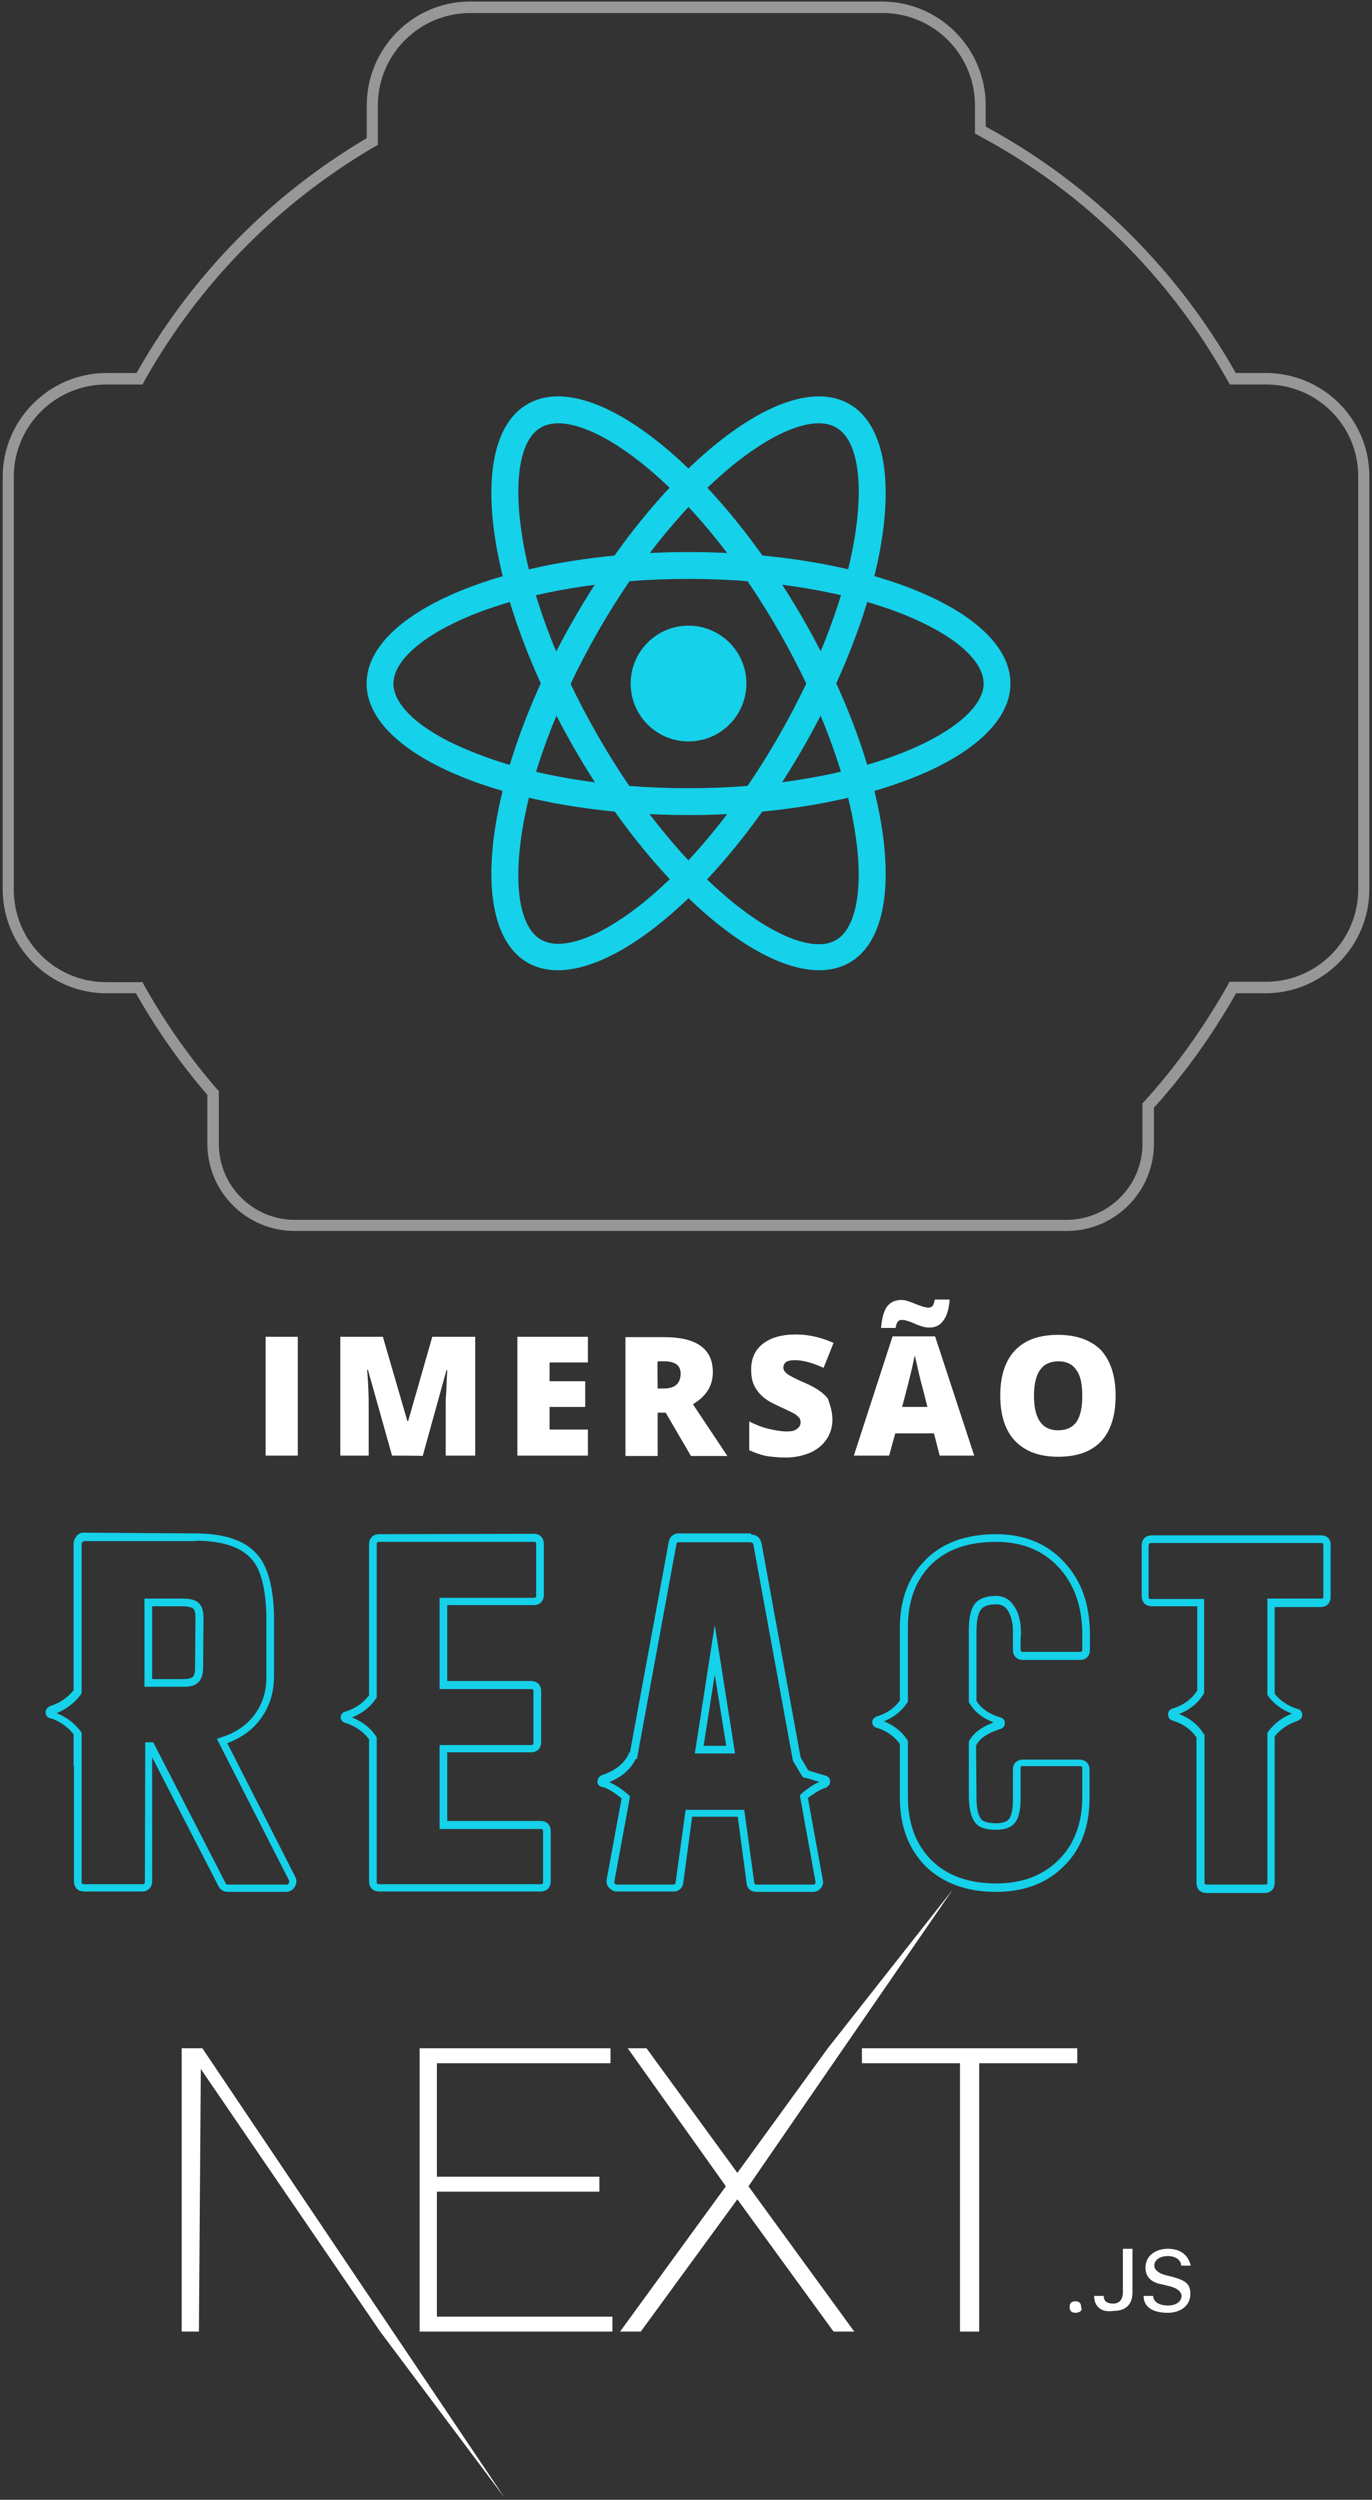 <?xml version="1.0" encoding="UTF-8"?>
<svg width="308px" height="561px" viewBox="0 0 308 561" version="1.1" xmlns="http://www.w3.org/2000/svg" xmlns:xlink="http://www.w3.org/1999/xlink">
    <rect x="0" y="0" width="308" height="561" fill="#333333" stroke="none"/>
    <!-- Generator: Sketch 63.1 (92452) - https://sketch.com -->
    <title>logo-imersa-o-react-nextjs</title>
    <desc>Created with Sketch.</desc>
    <g id="Page-1" stroke="none" stroke-width="1" fill="none" fill-rule="evenodd">
        <g id="Imersao-react-2-vers-03" transform="translate(-883, -163)" fill-rule="nonzero">
            <g id="logo-imersa-o-react-nextjs" transform="translate(883, 163)">
                <g id="Group">
                    <path d="M105.563,0.344 L105.219,0.344 C92.572,0.516 82.334,10.926 82.334,23.659 L82.334,30.972 L82.248,31.058 C60.998,43.619 43.447,61.428 31.144,82.85 L30.628,83.711 L23.917,83.711 C11.098,83.711 0.602,94.207 0.602,107.026 L0.602,199.598 L0.602,199.942 C0.86,212.675 11.184,222.913 23.917,222.913 L30.542,222.913 L30.714,223.257 C35.188,231.086 40.35,238.485 46.114,245.196 L46.544,245.712 L46.544,256.638 C46.544,267.478 55.32,276.254 66.16,276.254 L239.775,276.254 C250.444,276.082 259.047,267.392 259.047,256.638 L259.047,248.551 L259.477,248.121 C266.188,240.636 272.124,232.291 277.286,223.257 L277.458,222.913 L284.083,222.913 C296.902,222.913 307.398,212.417 307.398,199.598 L307.398,106.682 C307.312,94.035 296.988,83.711 284.169,83.711 L277.458,83.711 L277.372,83.625 C264.209,60.396 245.109,41.468 221.88,28.735 L221.278,28.391 L221.278,23.659 C221.278,10.84 210.868,0.344 197.963,0.344 C198.049,0.344 105.563,0.344 105.563,0.344 Z M105.563,2.925 L198.135,2.925 C209.578,2.925 218.869,12.217 218.869,23.659 L218.869,29.94 L220.074,30.628 C243.303,43.103 262.316,61.858 275.307,84.915 L276.082,86.292 L284.255,86.292 C295.611,86.292 304.817,95.411 304.903,106.682 L304.903,199.598 C304.903,211.04 295.611,220.332 284.169,220.332 L275.996,220.332 L275.651,221.02 C270.231,230.57 264.037,239.345 256.81,247.26 L256.466,247.604 L256.466,256.724 C256.466,266.102 248.809,273.759 239.431,273.759 L66.16,273.759 C56.782,273.759 49.125,266.102 49.125,256.724 L49.125,244.851 L48.781,244.507 C42.587,237.366 37.08,229.537 32.349,221.106 L32.004,220.418 L23.831,220.418 C12.389,220.418 3.097,211.126 3.097,199.684 L3.097,107.026 C3.097,95.583 12.389,86.292 23.831,86.292 L32.004,86.292 L32.349,85.603 C44.565,63.837 62.116,45.942 83.453,33.295 L84.829,32.521 L84.829,23.659 C84.829,12.217 94.121,2.925 105.563,2.925 Z" id="Shape" fill="#979797"></path>
                    <g transform="translate(81.868, 88.107)" fill="#15D1EA">
                        <circle id="Oval" transform="translate(72.698, 65.294) rotate(-3.674) translate(-72.698, -65.294) " cx="72.698" cy="65.294" r="12.99"></circle>
                        <path d="M72.698,35.79 C32.779,35.79 0.43,49.039 0.43,65.299 C0.43,81.56 32.779,94.809 72.698,94.809 C112.618,94.809 144.966,81.56 144.966,65.299 C144.966,48.953 112.618,35.79 72.698,35.79 L72.698,35.79 Z M121.479,80.527 C108.574,85.775 91.196,88.787 72.698,88.787 C54.201,88.787 36.822,85.861 23.917,80.527 C12.905,76.14 6.453,70.375 6.453,65.299 C6.453,60.223 12.991,54.459 23.917,49.985 C36.822,44.737 54.201,41.812 72.698,41.812 C91.196,41.812 108.574,44.737 121.479,49.985 C132.406,54.459 138.944,60.137 138.944,65.299 C138.944,70.375 132.406,76.054 121.479,80.527 L121.479,80.527 Z" id="Shape"></path>
                        <path d="M47.146,50.502 C27.187,85.087 22.455,119.759 36.564,127.932 C50.674,136.019 78.291,114.597 98.25,80.011 C118.21,45.426 122.942,10.754 108.832,2.581 C94.723,-5.592 67.106,15.916 47.146,50.502 L47.146,50.502 Z M110.295,30.542 C108.402,44.393 102.208,60.912 93.002,77 C83.797,93.088 72.526,106.682 61.514,115.285 C52.222,122.512 44.049,125.351 39.575,122.77 C35.102,120.189 33.467,111.758 35.102,100.057 C36.994,86.206 43.189,69.687 52.394,53.599 C61.6,37.511 72.87,23.917 83.883,15.314 C93.174,8.087 101.347,5.248 105.821,7.829 C110.295,10.324 111.93,18.841 110.295,30.542 L110.295,30.542 Z" id="Shape"></path>
                        <path d="M36.564,2.581 C22.455,10.668 27.187,45.426 47.146,80.011 C67.106,114.597 94.723,136.019 108.832,127.932 C122.942,119.845 118.21,85.087 98.25,50.502 C78.204,15.916 50.674,-5.592 36.564,2.581 Z M39.575,7.829 C44.049,5.248 52.222,8.087 61.514,15.314 C72.526,23.917 83.797,37.511 93.002,53.599 C102.208,69.687 108.402,86.206 110.295,100.057 C111.93,111.758 110.209,120.275 105.821,122.856 C101.347,125.437 93.174,122.598 83.883,115.371 C72.87,106.768 61.6,93.174 52.394,77.086 C43.103,60.998 36.994,44.479 35.102,30.542 C33.467,18.841 35.102,10.324 39.575,7.829 Z" id="Shape"></path>
                    </g>
                    <g transform="translate(9.464, 291.654)" id="Shape">
                        <path d="M34.327,52.48 C40.866,52.48 45.598,54.029 48.265,57.212 L48.437,57.384 C50.674,60.051 51.878,64.525 52.05,70.634 L52.05,70.892 C52.05,71.494 52.05,72.87 52.05,75.107 L52.05,82.592 L52.05,84.399 C52.05,88.442 50.932,91.712 48.695,94.551 C47.06,96.616 44.909,98.164 42.242,99.283 L41.812,99.455 L41.554,99.541 L56.782,129.48 C57.126,130.083 57.212,130.771 56.868,131.459 L56.782,131.631 L56.696,131.803 C56.266,132.492 55.664,132.836 54.975,132.922 L54.803,132.922 L41.64,132.922 C40.78,132.922 40.092,132.492 39.661,131.803 L39.575,131.631 L24.692,102.724 L24.692,130.513 C24.692,131.803 23.917,132.664 22.713,132.836 L22.541,132.836 L22.369,132.836 L9.464,132.836 C8.087,132.836 7.227,132.061 7.141,130.685 L7.141,130.513 L7.141,104.617 L7.055,104.789 L7.055,97.648 L7.055,97.562 C5.85,96.013 4.302,94.895 2.409,94.121 L2.065,94.035 L1.721,93.949 C1.118,93.777 0.774,93.26 0.774,92.658 C0.774,92.056 1.032,91.712 1.463,91.454 L1.549,91.368 L1.635,91.282 C3.872,90.593 5.678,89.389 7.055,87.668 L7.055,87.582 L7.055,54.803 C7.055,54.201 7.227,53.771 7.571,53.341 L7.657,53.169 L7.743,52.997 C8.173,52.566 8.689,52.308 9.206,52.308 L9.378,52.308 L34.327,52.48 L34.327,52.48 Z M34.327,54.201 L9.464,54.201 C9.292,54.201 9.206,54.287 9.034,54.459 C8.861,54.631 8.861,54.717 8.861,54.889 L8.861,54.975 L8.861,88.356 L8.689,88.615 C7.399,90.421 5.678,91.712 3.613,92.658 L3.183,92.83 L3.269,92.83 C5.248,93.604 6.969,94.809 8.259,96.444 L8.517,96.702 L8.689,96.96 L8.861,97.218 L8.861,98.594 L8.861,98.68 L8.861,98.853 L8.861,130.599 C8.861,131.029 8.947,131.201 9.378,131.201 L9.464,131.201 L22.455,131.201 C22.885,131.201 23.057,131.115 23.057,130.685 L23.057,130.599 L23.143,99.369 L24.95,99.369 L41.21,131.029 C41.296,131.201 41.382,131.287 41.64,131.287 L41.726,131.287 L54.889,131.287 C55.061,131.287 55.234,131.201 55.32,131.029 C55.492,130.771 55.492,130.599 55.406,130.427 L55.406,130.341 L39.231,98.594 L40.178,98.25 C43.189,97.304 45.598,95.755 47.404,93.518 C49.297,91.109 50.33,88.27 50.33,84.829 L50.33,84.485 L50.33,82.592 L50.33,76.14 C50.33,72.956 50.33,71.15 50.33,70.72 C50.158,65.041 49.211,60.998 47.318,58.589 L47.146,58.417 C44.909,55.664 40.78,54.201 34.844,54.115 L34.327,54.201 L34.327,54.201 Z M31.746,67.106 C33.381,67.106 34.585,67.45 35.274,68.225 C35.876,68.827 36.134,69.773 36.22,71.064 L36.22,71.322 L36.134,82.592 C36.134,83.969 35.79,85.173 35.102,85.861 C34.413,86.55 33.381,86.894 32.004,86.894 L31.746,86.894 L22.971,86.894 L22.971,67.106 C22.971,67.106 31.746,67.106 31.746,67.106 Z M31.746,68.827 L24.692,68.827 L24.692,85.173 L31.66,85.173 C32.779,85.173 33.467,85.001 33.811,84.657 C34.155,84.313 34.327,83.711 34.327,82.85 L34.413,71.322 C34.413,70.289 34.241,69.687 33.983,69.429 C33.725,69.085 32.951,68.913 31.918,68.827 C32.004,68.827 31.746,68.827 31.746,68.827 Z M75.709,52.653 L75.537,52.653 C74.161,52.739 73.387,53.599 73.387,54.975 L73.387,88.701 L73.559,88.528 C72.354,90.335 70.547,91.626 68.311,92.4 L67.966,92.486 C67.45,92.658 67.02,93.088 67.02,93.777 C67.02,94.379 67.45,94.809 67.966,94.981 L68.311,95.067 C70.461,95.841 72.182,97.046 73.387,98.68 L73.387,98.68 L73.387,130.513 C73.387,131.975 74.247,132.836 75.709,132.836 L111.844,132.836 C113.306,132.836 114.166,131.975 114.166,130.513 L114.166,119.328 L114.166,119.156 C114.08,117.78 113.22,117.006 111.844,117.006 L90.937,117.006 L90.937,101.606 L109.693,101.606 C111.155,101.606 112.016,100.745 112.016,99.283 L112.016,87.926 L112.016,87.754 C111.93,86.378 111.069,85.603 109.693,85.603 L90.937,85.603 L90.937,68.569 L110.295,68.569 C111.758,68.569 112.618,67.708 112.618,66.246 L112.618,54.889 C112.618,53.427 111.758,52.566 110.295,52.566 L75.709,52.653 L75.709,52.653 Z M75.709,54.373 L110.295,54.373 C110.811,54.373 110.897,54.459 110.897,54.889 L110.897,66.332 C110.897,66.848 110.811,66.934 110.295,66.934 L89.217,66.934 L89.217,87.41 L109.693,87.41 C110.209,87.41 110.295,87.496 110.295,88.012 L110.295,99.369 C110.295,99.885 110.209,99.971 109.693,99.971 L89.217,99.971 L89.217,118.812 L111.844,118.812 C112.36,118.812 112.446,118.898 112.446,119.415 L112.446,130.599 C112.446,131.115 112.36,131.201 111.93,131.201 L75.709,131.201 C75.193,131.201 75.107,131.115 75.107,130.685 L75.107,98.25 L74.935,97.992 L74.763,97.734 C73.559,96.013 71.838,94.723 69.773,93.863 L69.515,93.777 L69.773,93.691 C72.01,92.744 73.731,91.368 74.935,89.561 L75.107,89.303 L75.107,54.975 C75.107,54.545 75.193,54.373 75.709,54.373 L75.709,54.373 Z M159.162,52.739 C160.28,52.739 161.141,53.341 161.399,54.459 L161.485,54.631 L170.26,102.724 L171.981,105.649 L172.755,105.907 L173.358,106.079 C174.132,106.337 174.992,106.596 175.939,106.854 C176.541,107.026 176.885,107.542 176.885,108.144 C176.885,108.746 176.627,109.091 176.197,109.349 L176.111,109.435 L176.025,109.521 C174.82,109.865 173.702,110.553 172.497,111.413 L172.153,111.672 L171.895,111.844 L175.25,130.255 L175.25,130.341 C175.422,130.943 175.25,131.459 174.906,131.975 L174.82,132.061 L174.734,132.147 L174.648,132.234 C174.304,132.664 173.788,132.836 173.272,132.922 L173.099,132.922 L172.927,132.922 L160.366,132.922 C159.162,132.922 158.302,132.234 158.13,131.029 L158.13,130.857 L156.151,116.059 L145.913,116.059 L143.934,130.857 C143.762,131.975 143.074,132.75 141.955,132.836 L141.783,132.836 L141.611,132.836 L129.05,132.836 C128.362,132.836 127.846,132.578 127.244,131.975 C126.813,131.545 126.641,130.943 126.727,130.341 L126.727,130.169 L130.083,111.93 L129.825,111.758 C128.706,110.811 127.502,110.037 126.297,109.521 L125.953,109.435 L125.609,109.349 C125.007,109.177 124.663,108.832 124.663,108.144 C124.663,107.542 124.921,107.198 125.351,106.94 L125.437,106.854 L125.523,106.768 C128.448,105.821 130.427,104.359 131.545,102.208 L131.631,102.036 C131.631,101.95 131.717,101.778 131.803,101.692 L131.889,101.606 L131.975,101.52 L140.665,54.373 C140.837,53.255 141.611,52.653 142.644,52.48 L142.816,52.48 L142.988,52.48 L159.162,52.48 L159.162,52.739 Z M159.162,54.459 L142.988,54.459 C142.558,54.459 142.472,54.545 142.385,54.889 L133.524,103.068 L133.18,103.154 L133.18,103.24 C132.061,105.391 130.341,106.94 127.846,108.058 L127.502,108.23 L127.244,108.316 L127.502,108.402 C128.706,108.918 129.911,109.693 131.029,110.639 L131.373,110.897 L131.631,111.155 L131.975,111.499 L128.448,130.599 C128.448,130.771 128.448,130.943 128.534,131.029 C128.706,131.201 128.792,131.287 128.964,131.287 L129.05,131.287 L141.611,131.287 C141.955,131.287 142.127,131.201 142.213,130.857 L142.213,130.771 L144.45,114.511 L157.613,114.511 L159.85,130.771 C159.936,131.201 160.022,131.287 160.366,131.287 L160.453,131.287 L173.013,131.287 C173.185,131.287 173.358,131.287 173.444,131.201 L173.53,131.029 C173.616,130.943 173.616,130.943 173.616,130.857 L173.616,130.771 L173.616,130.685 L170.088,111.241 L170.432,110.897 C171.637,109.865 172.841,109.004 174.132,108.402 L174.476,108.23 L173.53,107.972 L172.497,107.628 L171.551,107.37 L171.121,107.284 L170.777,107.198 L169.916,105.821 L168.54,103.498 L159.678,55.061 C159.592,54.717 159.506,54.545 159.162,54.545 L159.162,54.459 L159.162,54.459 Z M146.515,101.864 L150.989,73.042 L155.549,101.864 L146.515,101.864 L146.515,101.864 Z M150.989,84.141 L148.494,100.143 L153.57,100.143 L150.989,84.141 Z M214.137,52.653 C207.599,52.653 202.437,54.459 198.651,58.073 L198.135,58.589 C194.436,62.374 192.543,67.364 192.543,73.731 L192.543,89.905 L192.715,89.733 C191.425,91.626 189.618,92.916 187.209,93.604 L187.123,93.691 C186.607,93.949 186.349,94.293 186.349,94.895 C186.349,95.497 186.779,95.927 187.295,96.099 L187.639,96.185 C189.704,96.874 191.339,98.078 192.543,99.713 L192.543,99.713 L192.543,111.758 C192.543,118.21 194.522,123.372 198.393,127.244 C202.351,131.029 207.599,132.922 214.137,132.922 C220.504,132.922 225.58,130.943 229.365,127.158 C233.237,123.372 235.13,118.21 235.13,111.844 L235.13,105.477 C235.13,104.101 234.183,103.24 232.807,103.24 L220.246,103.24 C218.783,103.24 217.923,104.101 217.923,105.477 L217.923,112.274 C217.923,114.511 217.579,115.973 216.977,116.661 C216.546,117.178 215.6,117.522 214.137,117.522 C212.417,117.522 211.298,117.178 210.868,116.661 L210.782,116.575 C210.094,115.715 209.75,114.08 209.75,111.672 L209.664,100.057 C210.524,98.422 212.331,97.218 215.17,96.358 L215.342,96.272 C215.858,96.013 216.116,95.583 216.116,95.067 C216.116,94.379 215.686,93.949 215.17,93.777 L214.826,93.691 C212.417,92.916 210.782,91.712 209.75,90.077 L209.75,90.077 L209.75,74.333 C209.75,71.838 210.18,70.203 210.868,69.429 C211.47,68.741 212.503,68.397 214.223,68.397 C215.428,68.397 216.288,68.913 216.891,69.945 L216.977,70.117 C217.493,71.064 217.837,72.354 217.923,73.903 L217.923,74.075 L217.923,74.075 L217.923,78.549 C217.923,80.011 218.783,80.872 220.246,80.872 L232.893,80.872 C234.355,80.872 235.216,80.011 235.216,78.549 L235.216,75.279 C235.216,68.483 233.323,63.063 229.451,58.933 C225.58,54.717 220.418,52.653 214.137,52.653 Z M214.137,54.373 C219.988,54.373 224.634,56.266 228.161,60.051 C231.688,63.837 233.495,68.827 233.495,75.193 L233.495,78.463 C233.495,78.893 233.409,79.065 232.979,79.065 L220.16,79.065 C219.73,79.065 219.644,78.893 219.644,78.463 L219.644,75.709 L219.73,75.709 L219.73,74.849 C219.73,72.44 219.299,70.634 218.439,69.171 L218.267,68.913 C217.321,67.364 215.944,66.504 214.137,66.504 C212.073,66.504 210.524,67.02 209.578,68.053 C208.545,69.171 208.029,71.236 208.029,74.075 L208.029,90.335 L208.115,90.507 L208.287,90.765 C209.406,92.572 211.04,93.863 213.363,94.809 L213.621,94.895 L213.363,94.981 C210.868,95.927 209.061,97.304 208.115,99.025 L208.029,99.197 L208.029,111.413 C208.029,114.253 208.545,116.317 209.578,117.522 C210.438,118.554 211.987,118.984 214.137,118.984 C216.03,118.984 217.407,118.554 218.267,117.522 C219.213,116.489 219.644,114.597 219.644,112.016 L219.644,105.219 C219.644,104.789 219.73,104.703 220.16,104.703 L232.893,104.703 C233.409,104.703 233.495,104.789 233.495,105.219 L233.495,111.585 C233.495,117.522 231.688,122.254 228.247,125.695 C224.72,129.222 220.074,131.029 214.223,131.029 C208.029,131.029 203.211,129.308 199.684,125.867 C196.156,122.34 194.35,117.608 194.35,111.585 L194.35,99.025 L194.178,98.766 L194.006,98.508 C192.801,96.788 191.166,95.583 189.188,94.723 L188.93,94.637 L189.188,94.551 C191.253,93.691 192.973,92.314 194.178,90.507 L194.35,90.249 L194.35,73.559 C194.35,67.536 196.156,62.804 199.684,59.363 C203.039,56.094 207.857,54.373 214.137,54.373 L214.137,54.373 Z M287.094,52.911 L249.153,52.911 C247.691,52.911 246.83,53.771 246.83,55.234 L246.83,66.504 L246.83,66.676 C246.916,68.053 247.777,68.827 249.153,68.827 L259.305,68.827 L259.305,87.754 L259.391,87.582 C258.187,89.561 256.294,91.023 253.713,91.798 L253.541,91.884 C253.025,92.142 252.766,92.486 252.766,93.088 C252.766,93.691 253.025,94.207 253.541,94.379 L253.971,94.551 C256.208,95.239 257.928,96.53 259.133,98.25 L259.133,98.336 L259.133,130.857 C259.133,132.32 259.993,133.18 261.456,133.18 L274.361,133.18 L274.533,133.18 C275.909,133.094 276.684,132.234 276.684,130.857 L276.684,97.992 L276.512,98.25 C277.888,96.444 279.695,95.239 282.018,94.465 L282.104,94.379 C282.62,94.121 282.878,93.777 282.878,93.174 C282.878,92.486 282.448,92.056 281.932,91.884 L281.588,91.798 C279.523,91.109 277.888,89.991 276.684,88.442 L276.684,88.356 L276.684,68.999 L286.922,68.999 C288.384,68.999 289.245,68.139 289.245,66.676 L289.245,55.406 C289.417,53.771 288.47,52.911 287.094,52.911 Z M249.067,54.631 L287.008,54.631 C287.524,54.631 287.61,54.717 287.61,55.234 L287.61,66.504 C287.61,67.02 287.524,67.106 287.094,67.106 L275.049,67.106 L275.049,88.701 L275.221,88.959 L275.393,89.217 C276.77,90.937 278.491,92.142 280.555,92.916 L280.555,92.916 C278.318,93.777 276.598,95.153 275.221,96.96 L275.049,97.218 L275.049,130.685 C275.049,131.201 274.963,131.287 274.447,131.287 L261.542,131.287 C261.112,131.287 260.94,131.201 260.94,130.771 L260.94,97.648 L260.768,97.476 L260.596,97.218 C259.391,95.325 257.584,93.949 255.434,93.088 L255.175,93.002 L255.434,92.916 C257.756,91.97 259.563,90.507 260.768,88.442 L260.854,88.27 L260.854,67.192 L248.981,67.192 C248.465,67.192 248.379,67.106 248.379,66.676 L248.379,55.32 C248.465,54.717 248.551,54.631 249.067,54.631 L249.067,54.631 Z" fill="#15D1EA"></path>
                        <path d="M50.158,35.016 L50.158,8.345 L57.384,8.345 L57.384,35.016 L50.158,35.016 Z M78.549,35.016 L73.128,15.744 L72.956,15.744 C73.215,19.013 73.301,21.508 73.301,23.401 L73.301,35.016 L66.934,35.016 L66.934,8.345 L76.484,8.345 L81.99,27.273 L82.162,27.273 L87.582,8.345 L97.218,8.345 L97.218,35.016 L90.593,35.016 L90.593,23.315 C90.593,22.713 90.593,22.025 90.679,21.25 C90.765,20.476 90.765,18.669 90.937,15.83 L90.765,15.83 L85.431,35.102 C85.431,35.016 78.549,35.016 78.549,35.016 Z M122.512,35.016 L106.682,35.016 L106.682,8.345 L122.512,8.345 L122.512,14.109 L113.908,14.109 L113.908,18.325 L121.909,18.325 L121.909,24.089 L113.908,24.089 L113.908,29.165 L122.512,29.165 L122.512,35.016 Z M138.17,25.38 L138.17,35.102 L130.943,35.102 L130.943,8.431 L139.718,8.431 C146.945,8.431 150.559,11.098 150.559,16.26 C150.559,19.358 149.096,21.68 146.085,23.487 L153.828,35.102 L145.655,35.102 L139.977,25.38 L138.17,25.38 L138.17,25.38 Z M138.17,19.96 L139.546,19.96 C142.041,19.96 143.332,18.841 143.332,16.604 C143.332,14.798 142.127,13.851 139.632,13.851 L138.17,13.851 C138.084,13.851 138.17,19.96 138.17,19.96 Z M177.401,26.928 C177.401,28.563 176.971,30.026 176.111,31.316 C175.25,32.607 174.132,33.553 172.497,34.327 C170.863,35.016 169.056,35.446 166.991,35.446 C165.184,35.446 163.722,35.274 162.517,35.102 C161.313,34.844 160.108,34.413 158.732,33.811 L158.732,27.359 C160.108,28.047 161.571,28.649 163.034,28.993 C164.496,29.337 165.873,29.596 167.163,29.596 C168.282,29.596 168.97,29.423 169.486,28.993 C170.002,28.649 170.26,28.133 170.26,27.531 C170.26,27.187 170.174,26.842 170.002,26.584 C169.83,26.326 169.486,26.068 169.056,25.724 C168.626,25.466 167.421,24.864 165.528,24.003 C163.808,23.229 162.431,22.455 161.657,21.68 C160.797,20.906 160.194,20.046 159.764,19.099 C159.334,18.153 159.162,16.949 159.162,15.658 C159.162,13.249 160.022,11.27 161.829,9.894 C163.636,8.517 166.045,7.829 169.228,7.829 C171.981,7.829 174.734,8.431 177.659,9.722 L175.422,15.314 C172.927,14.196 170.777,13.593 168.97,13.593 C168.023,13.593 167.335,13.765 166.991,14.023 C166.561,14.368 166.389,14.798 166.389,15.228 C166.389,15.744 166.647,16.174 167.163,16.604 C167.679,17.035 169.142,17.809 171.551,18.841 C173.874,19.874 175.422,20.992 176.369,22.197 C176.885,23.659 177.401,25.122 177.401,26.928 L177.401,26.928 Z M201.491,35.016 L200.2,30.026 L191.511,30.026 L190.134,35.016 L182.219,35.016 L190.908,8.259 L200.458,8.259 L209.234,35.016 L201.491,35.016 L201.491,35.016 Z M199.168,6.28 C198.651,6.28 198.049,6.194 197.533,6.022 C197.017,5.85 196.415,5.678 195.898,5.42 C195.382,5.162 194.866,4.99 194.35,4.818 C193.834,4.646 193.403,4.56 192.887,4.56 C192.199,4.56 191.769,5.162 191.597,6.366 L188.327,6.366 C188.499,4.216 188.93,2.667 189.618,1.635 C190.392,0.602 191.425,0.086 192.887,0.086 C193.317,0.086 193.834,0.172 194.35,0.344 C194.866,0.516 195.382,0.688 195.984,0.946 C196.587,1.204 197.103,1.377 197.619,1.549 C198.135,1.721 198.651,1.807 199.082,1.807 C199.426,1.807 199.684,1.635 199.942,1.377 C200.114,1.118 200.286,0.602 200.372,0 L203.727,0 C203.555,2.065 203.125,3.613 202.351,4.646 C201.577,5.764 200.544,6.28 199.168,6.28 Z M198.737,24.089 L197.619,19.702 C197.361,18.755 197.017,17.465 196.673,15.916 C196.328,14.368 196.07,13.249 195.898,12.561 C195.726,13.163 195.554,14.196 195.21,15.658 C194.866,17.121 194.178,19.874 193.059,24.089 L198.737,24.089 L198.737,24.089 Z M240.98,21.594 C240.98,26.068 239.861,29.509 237.711,31.832 C235.474,34.155 232.291,35.274 228.075,35.274 C223.859,35.274 220.676,34.069 218.439,31.746 C216.202,29.423 215.084,25.982 215.084,21.508 C215.084,17.121 216.202,13.679 218.439,11.356 C220.676,9.034 223.859,7.915 228.075,7.915 C232.291,7.915 235.474,9.12 237.711,11.356 C239.861,13.765 240.98,17.121 240.98,21.594 L240.98,21.594 Z M222.655,21.594 C222.655,26.756 224.461,29.337 228.075,29.337 C229.882,29.337 231.258,28.735 232.204,27.445 C233.065,26.154 233.495,24.261 233.495,21.594 C233.495,18.927 233.065,16.949 232.118,15.744 C231.258,14.454 229.882,13.851 228.161,13.851 C224.461,13.851 222.655,16.432 222.655,21.594 Z" fill="#FFFFFF"></path>
                    </g>
                </g>
                <g id="Group" transform="translate(40.436, 423.285)" fill="#FFFFFF">
                    <polygon id="Path" points="53.771 36.392 96.616 36.392 96.616 39.747 57.642 39.747 57.642 65.213 94.121 65.213 94.121 68.569 57.642 68.569 57.642 96.616 97.046 96.616 97.046 99.971 53.771 99.971"></polygon>
                    <polygon id="Path" points="100.487 36.392 104.703 36.392 125.093 64.353 145.397 36.392 173.444 0.774 127.588 67.364 151.333 99.971 146.687 99.971 125.093 70.289 103.412 99.971 98.766 99.971 122.512 67.364"></polygon>
                    <polygon id="Path" points="153.054 39.747 153.054 36.392 201.404 36.392 201.404 39.747 179.38 39.747 179.38 99.971 175.078 99.971 175.078 39.747"></polygon>
                    <polygon id="Path" points="0.344 36.392 4.99 36.392 72.87 137.309 44.909 99.971 4.646 41.038 4.216 99.971 0.344 99.971"></polygon>
                    <path d="M200.974,95.755 C200.114,95.755 199.684,95.325 199.684,94.465 C199.684,93.604 200.114,93.174 200.974,93.174 C201.835,93.174 202.265,93.604 202.265,94.465 C202.695,95.325 201.835,95.755 200.974,95.755 L200.974,95.755 Z" id="Path"></path>
                    <path d="M205.19,91.97 L207.341,91.97 C207.341,93.26 208.201,93.691 209.492,93.691 C210.782,93.691 211.642,92.83 211.642,91.109 L211.642,81.388 L213.793,81.388 L213.793,91.109 C213.793,94.121 212.073,95.325 209.578,95.325 C206.911,95.755 205.19,94.465 205.19,91.97 L205.19,91.97 Z" id="Path"></path>
                    <path d="M216.288,91.97 L218.439,91.97 C218.439,93.26 219.73,94.121 221.794,94.121 C223.515,94.121 224.806,93.26 224.806,91.97 C224.806,91.109 223.945,90.249 222.225,89.819 L220.504,89.389 C217.923,88.959 216.718,87.668 216.718,85.603 C216.718,83.022 218.869,81.388 221.794,81.388 C224.806,81.388 226.44,83.108 226.87,85.173 L224.72,85.173 C224.72,83.883 223.429,83.022 221.708,83.022 C219.988,83.022 218.697,83.883 218.697,85.173 C218.697,86.034 219.558,86.894 221.278,87.324 L222.999,87.754 C226.01,88.615 226.784,89.475 226.784,91.54 C226.784,94.121 224.634,95.755 221.708,95.755 C218.353,95.755 216.288,94.465 216.288,91.97 L216.288,91.97 Z" id="Path"></path>
                </g>
            </g>
        </g>
    </g>
</svg>
